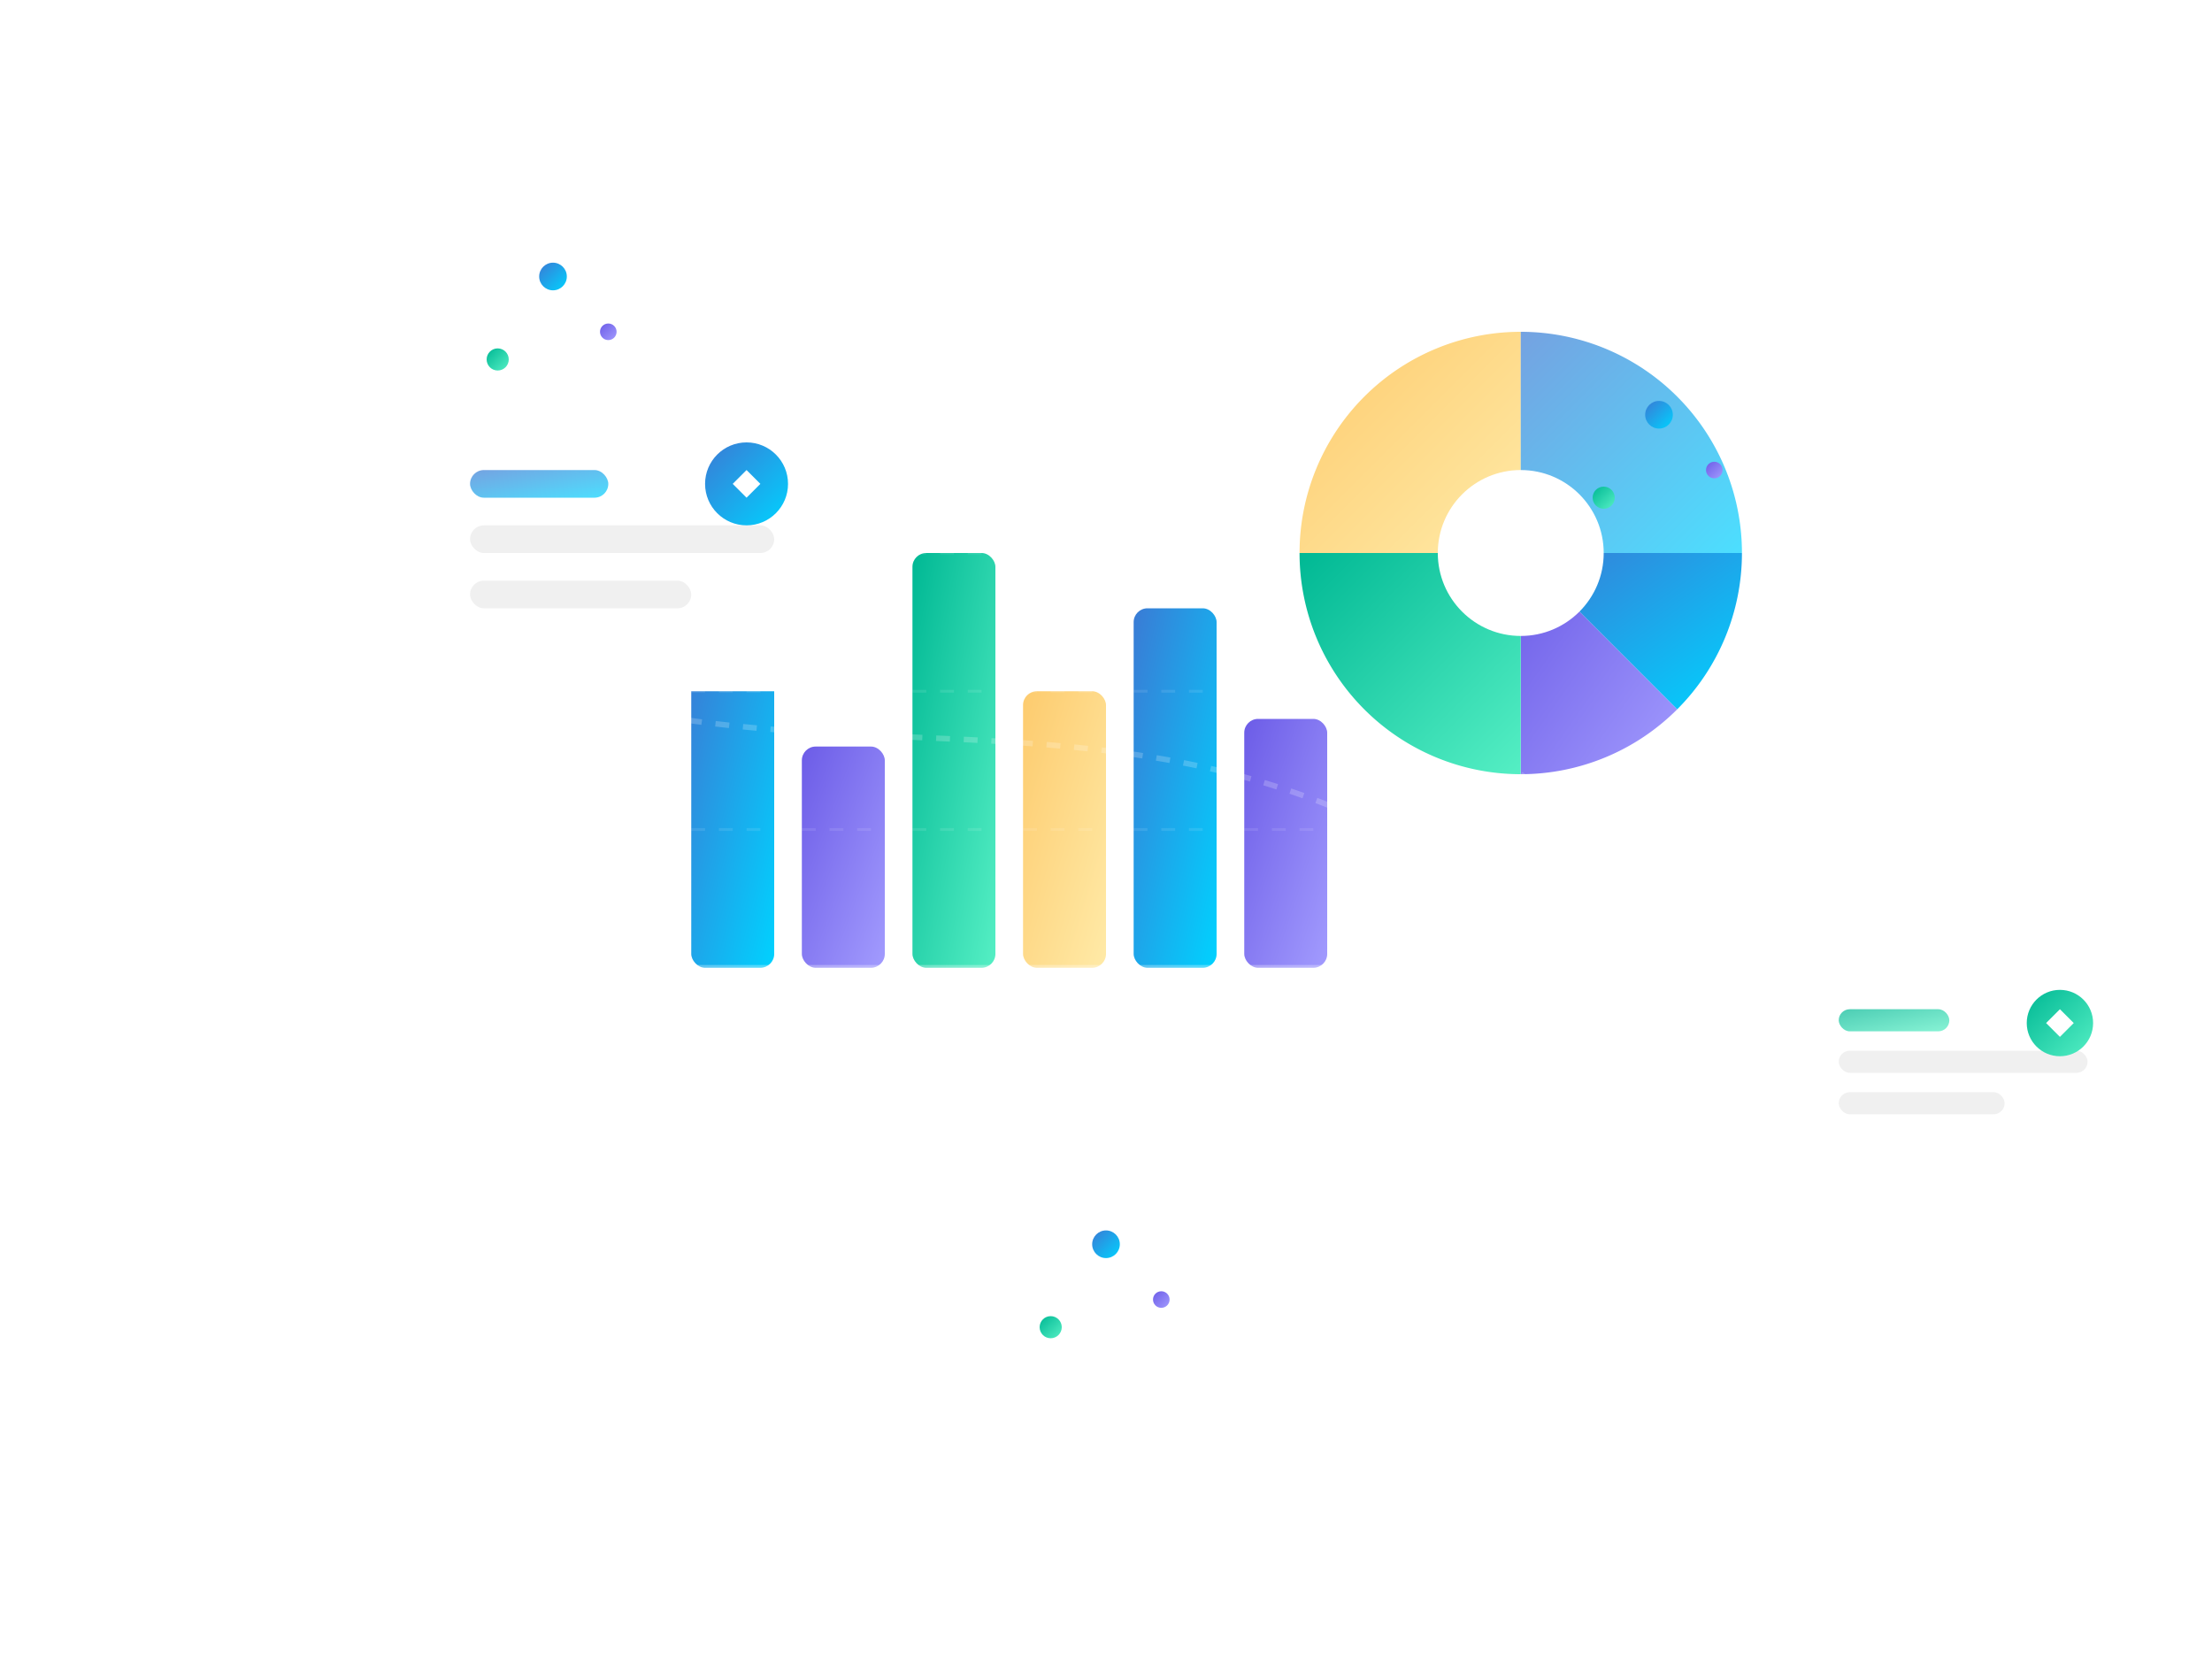 <svg xmlns="http://www.w3.org/2000/svg" viewBox="0 0 800 600" width="100%" height="100%">
  <defs>
    <linearGradient id="gradient1" x1="0%" y1="0%" x2="100%" y2="100%">
      <stop offset="0%" stop-color="#3a7bd5" />
      <stop offset="100%" stop-color="#00d2ff" />
    </linearGradient>
    <linearGradient id="gradient2" x1="0%" y1="0%" x2="100%" y2="100%">
      <stop offset="0%" stop-color="#6c5ce7" />
      <stop offset="100%" stop-color="#a29bfe" />
    </linearGradient>
    <linearGradient id="gradient3" x1="0%" y1="0%" x2="100%" y2="100%">
      <stop offset="0%" stop-color="#00b894" />
      <stop offset="100%" stop-color="#55efc4" />
    </linearGradient>
    <linearGradient id="gradient4" x1="0%" y1="0%" x2="100%" y2="100%">
      <stop offset="0%" stop-color="#fdcb6e" />
      <stop offset="100%" stop-color="#ffeaa7" />
    </linearGradient>
    <filter id="shadow" x="-20%" y="-20%" width="140%" height="140%">
      <feDropShadow dx="0" dy="4" stdDeviation="10" flood-color="rgba(0,0,0,0.2)" />
    </filter>
  </defs>
  
  <!-- Fundo decorativo -->
  <circle cx="400" cy="300" r="250" fill="rgba(255,255,255,0.1)" />
  <circle cx="400" cy="300" r="200" fill="rgba(255,255,255,0.05)" />
  <circle cx="400" cy="300" r="150" fill="rgba(255,255,255,0.03)" />
  
  <!-- Gráfico de barras -->
  <g transform="translate(250, 350)">
    <rect x="0" y="-120" width="30" height="120" rx="5" fill="url(#gradient1)" filter="url(#shadow)" />
    <rect x="40" y="-80" width="30" height="80" rx="5" fill="url(#gradient2)" filter="url(#shadow)" />
    <rect x="80" y="-150" width="30" height="150" rx="5" fill="url(#gradient3)" filter="url(#shadow)" />
    <rect x="120" y="-100" width="30" height="100" rx="5" fill="url(#gradient4)" filter="url(#shadow)" />
    <rect x="160" y="-130" width="30" height="130" rx="5" fill="url(#gradient1)" filter="url(#shadow)" />
    <rect x="200" y="-90" width="30" height="90" rx="5" fill="url(#gradient2)" filter="url(#shadow)" />
    
    <!-- Linha de base -->
    <line x1="-10" y1="0" x2="240" y2="0" stroke="rgba(255,255,255,0.3)" stroke-width="2" />
    
    <!-- Linhas horizontais -->
    <line x1="-10" y1="-50" x2="240" y2="-50" stroke="rgba(255,255,255,0.1)" stroke-width="1" stroke-dasharray="5,5" />
    <line x1="-10" y1="-100" x2="240" y2="-100" stroke="rgba(255,255,255,0.1)" stroke-width="1" stroke-dasharray="5,5" />
    <line x1="-10" y1="-150" x2="240" y2="-150" stroke="rgba(255,255,255,0.1)" stroke-width="1" stroke-dasharray="5,5" />
  </g>
  
  <!-- Gráfico de pizza -->
  <g transform="translate(550, 200)">
    <circle cx="0" cy="0" r="80" fill="white" filter="url(#shadow)" />
    
    <!-- Fatias do gráfico -->
    <path d="M 0 0 L 80 0 A 80 80 0 0 1 56.56 56.56 Z" fill="url(#gradient1)" />
    <path d="M 0 0 L 56.56 56.56 A 80 80 0 0 1 0 80 Z" fill="url(#gradient2)" />
    <path d="M 0 0 L 0 80 A 80 80 0 0 1 -80 0 Z" fill="url(#gradient3)" />
    <path d="M 0 0 L -80 0 A 80 80 0 0 1 0 -80 Z" fill="url(#gradient4)" />
    <path d="M 0 0 L 0 -80 A 80 80 0 0 1 80 0 Z" fill="url(#gradient1)" opacity="0.7" />
    
    <!-- Círculo central -->
    <circle cx="0" cy="0" r="30" fill="white" />
  </g>
  
  <!-- Cartão flutuante 1 -->
  <g transform="translate(150, 150)">
    <rect x="0" y="0" width="150" height="100" rx="10" fill="white" filter="url(#shadow)" />
    
    <!-- Conteúdo do cartão -->
    <rect x="20" y="20" width="50" height="10" rx="5" fill="url(#gradient1)" opacity="0.7" />
    <rect x="20" y="40" width="110" height="10" rx="5" fill="#f0f0f0" />
    <rect x="20" y="60" width="80" height="10" rx="5" fill="#f0f0f0" />
    
    <!-- Ícone -->
    <circle cx="120" cy="25" r="15" fill="url(#gradient1)" />
    <path d="M 115 25 L 120 20 L 125 25 L 120 30 Z" fill="white" />
  </g>
  
  <!-- Cartão flutuante 2 -->
  <g transform="translate(650, 350)">
    <rect x="0" y="0" width="120" height="80" rx="10" fill="white" filter="url(#shadow)" />
    
    <!-- Conteúdo do cartão -->
    <rect x="15" y="15" width="40" height="8" rx="4" fill="url(#gradient3)" opacity="0.7" />
    <rect x="15" y="30" width="90" height="8" rx="4" fill="#f0f0f0" />
    <rect x="15" y="45" width="60" height="8" rx="4" fill="#f0f0f0" />
    
    <!-- Ícone -->
    <circle cx="95" cy="20" r="12" fill="url(#gradient3)" />
    <path d="M 90 20 L 95 15 L 100 20 L 95 25 Z" fill="white" />
  </g>
  
  <!-- Linhas de conexão decorativas -->
  <path d="M 300 200 C 350 180, 400 220, 450 200" stroke="rgba(255,255,255,0.2)" stroke-width="2" fill="none" stroke-dasharray="5,5" />
  <path d="M 200 250 C 300 280, 400 250, 500 300" stroke="rgba(255,255,255,0.2)" stroke-width="2" fill="none" stroke-dasharray="5,5" />
  <path d="M 550 280 C 600 320, 650 300, 700 320" stroke="rgba(255,255,255,0.2)" stroke-width="2" fill="none" stroke-dasharray="5,5" />
  
  <!-- Pontos decorativos -->
  <circle cx="200" cy="100" r="5" fill="url(#gradient1)" />
  <circle cx="220" cy="120" r="3" fill="url(#gradient2)" />
  <circle cx="180" cy="130" r="4" fill="url(#gradient3)" />
  
  <circle cx="600" cy="150" r="5" fill="url(#gradient1)" />
  <circle cx="620" cy="170" r="3" fill="url(#gradient2)" />
  <circle cx="580" cy="180" r="4" fill="url(#gradient3)" />
  
  <circle cx="400" cy="450" r="5" fill="url(#gradient1)" />
  <circle cx="420" cy="470" r="3" fill="url(#gradient2)" />
  <circle cx="380" cy="480" r="4" fill="url(#gradient3)" />
</svg>